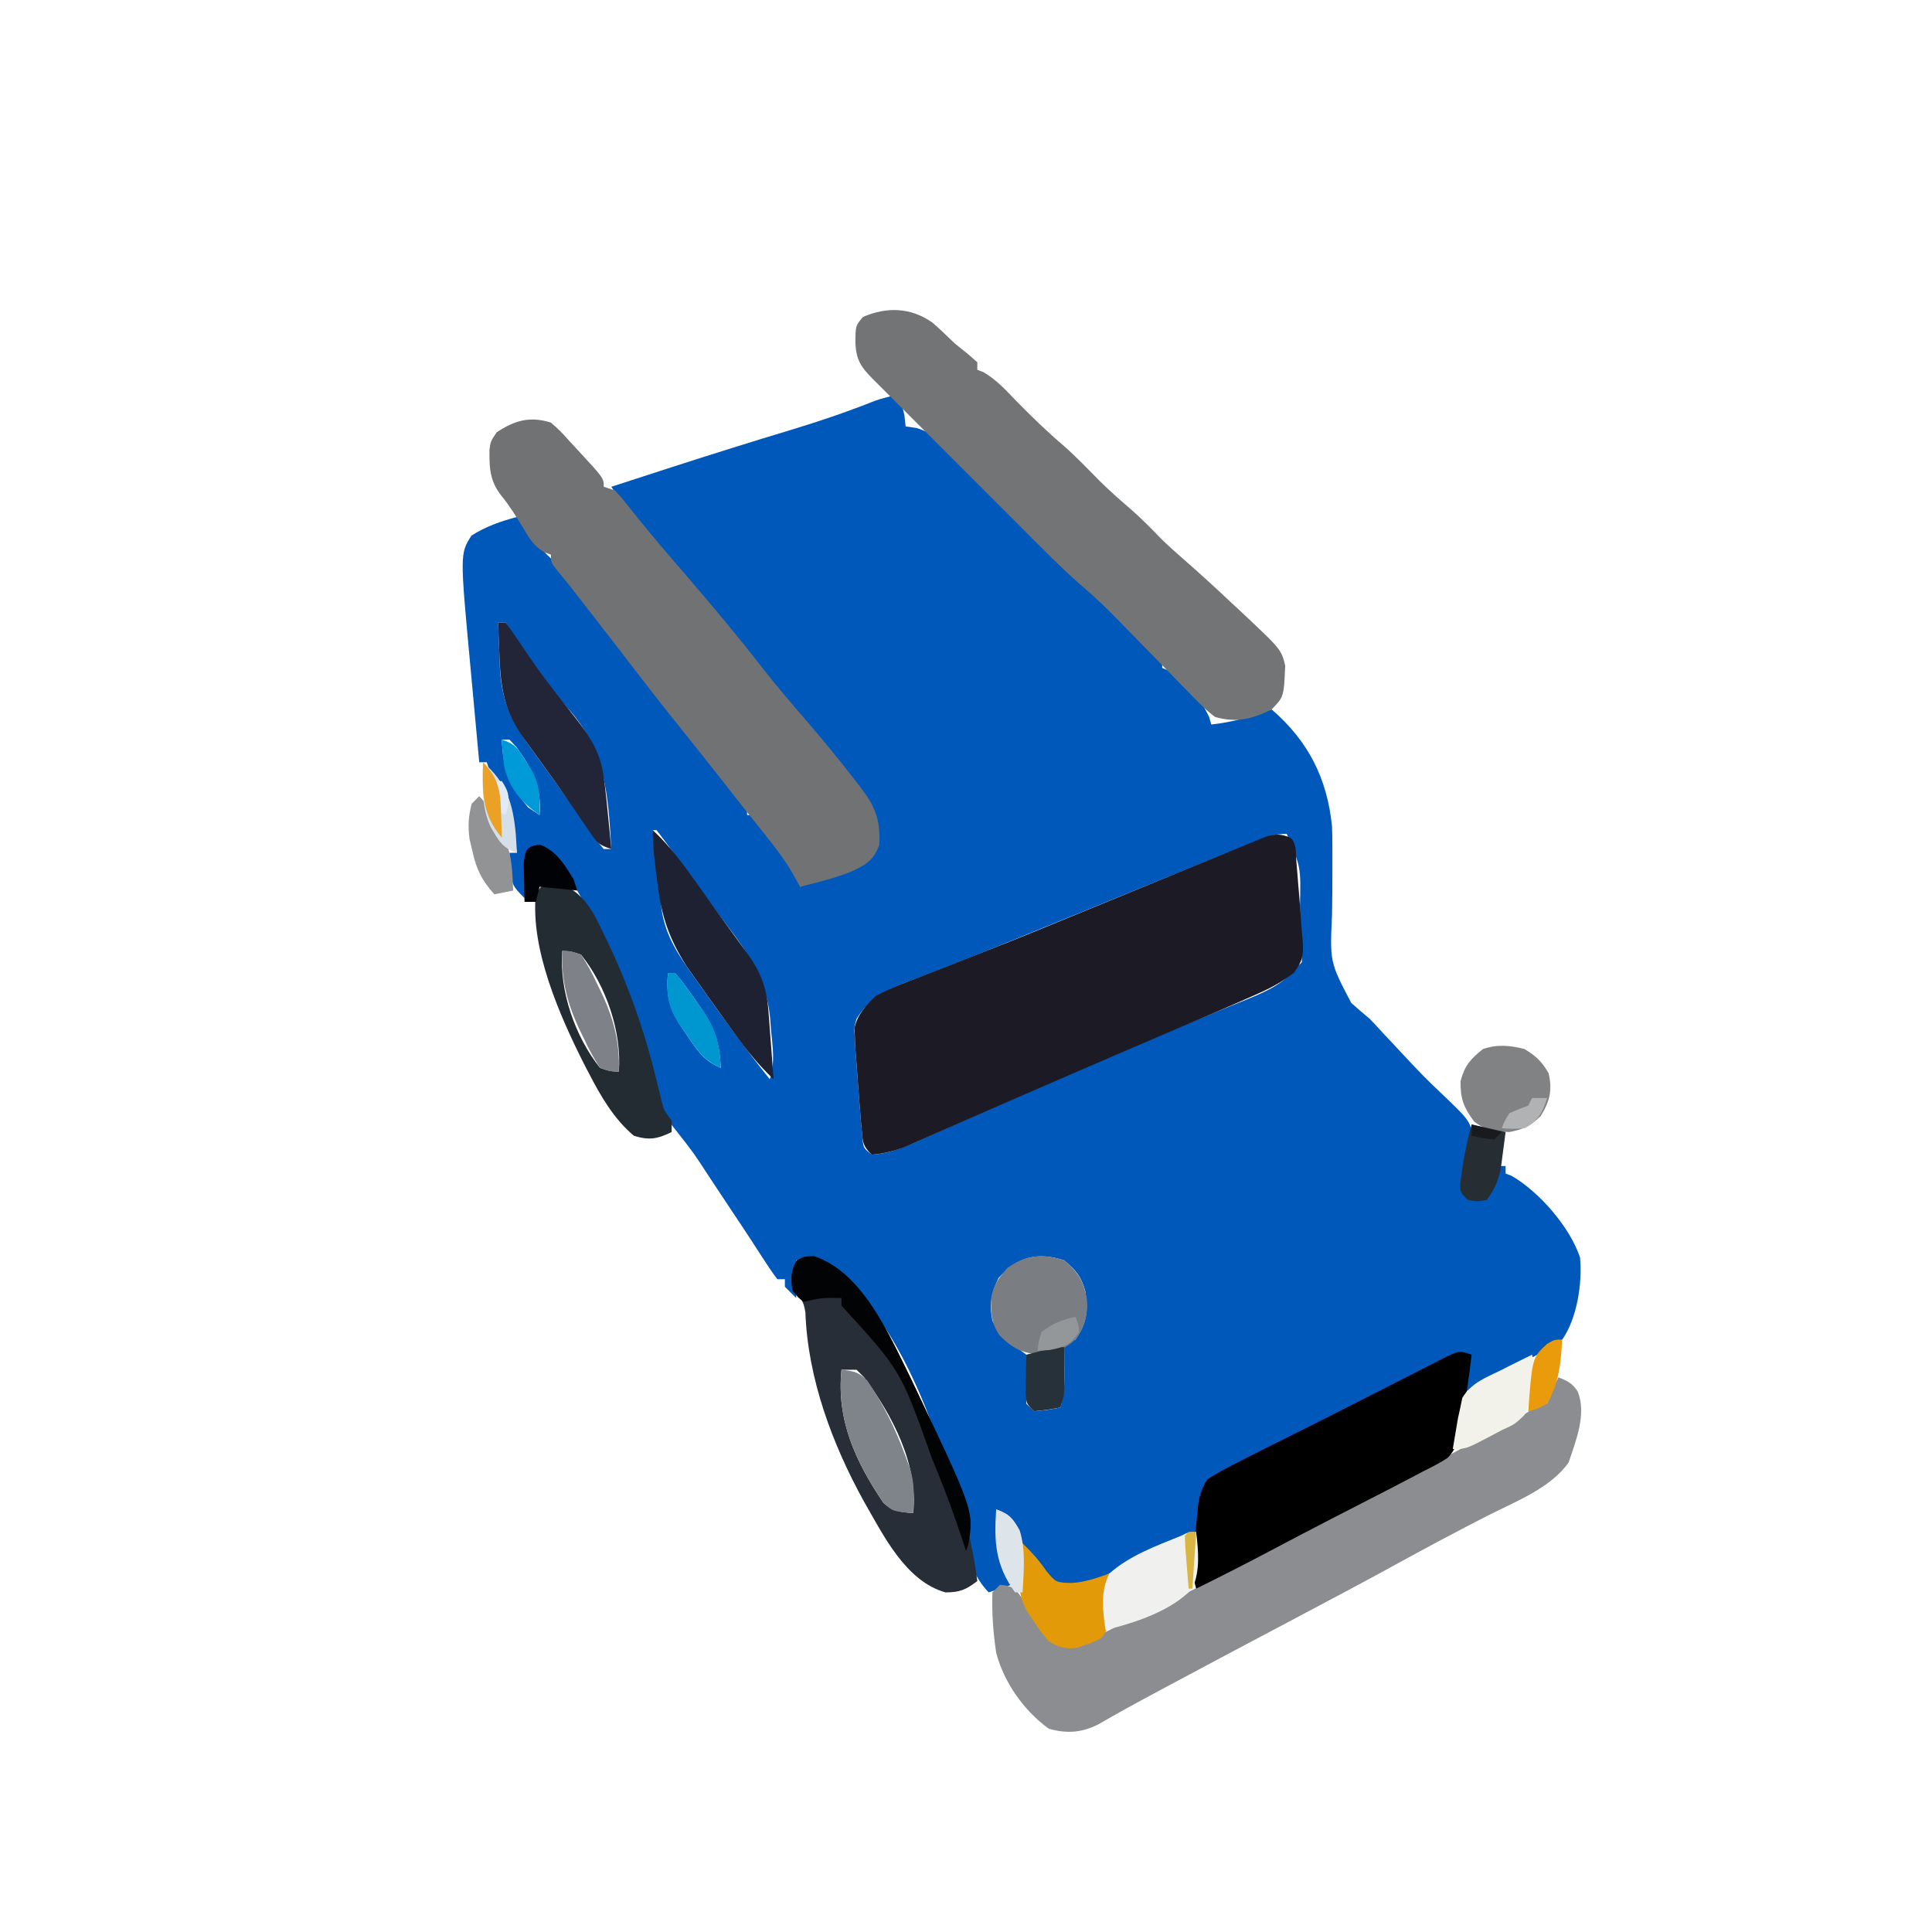 <?xml version="1.0" ?>
<svg xmlns:ns0="http://www.w3.org/2000/svg" xmlns="http://www.w3.org/2000/svg" width="512" height="512" viewBox="0 0 512 512" style="background-color: transparent;">
  <ns0:path d="M0 0 C3 2 3 2 3.688 5.125 C3.791 6.074 3.894 7.022 4 8 C4.956 8.14 5.912 8.28 6.896 8.425 C12.775 10.127 16.526 14.935 20.66 19.207 C22.048 20.609 23.435 22.011 24.823 23.413 C26.757 25.373 28.678 27.344 30.601 29.315 C33.962 32.758 37.344 36.181 40.724 39.605 C42.519 41.427 44.31 43.252 46.096 45.081 C50.239 49.306 54.386 53.297 59 57 C60.017 58.113 61.004 59.254 61.938 60.438 C64.562 63.626 67.444 66.182 70.68 68.738 C71.115 69.155 71.551 69.571 72 70 C72 70.66 72 71.32 72 72 C72.585 72.251 73.17 72.503 73.773 72.762 C78.532 75.408 82.114 80.15 84.438 85 C84.623 85.66 84.809 86.32 85 87 C90.65 86.399 95.662 84.925 101 83 C110.709 91.378 115.722 101.283 117 114 C117.11 117.231 117.11 120.459 117.098 123.691 C117.097 124.568 117.097 125.445 117.096 126.348 C117.09 130.01 117.081 133.671 117.004 137.333 C116.428 149.983 116.428 149.983 122.102 160.789 C123.705 162.226 125.337 163.633 127 165 C128.266 166.321 129.514 167.66 130.738 169.02 C131.326 169.642 131.913 170.265 132.518 170.907 C133.76 172.226 134.995 173.549 136.226 174.878 C139.3 178.188 142.399 181.414 145.703 184.496 C153.846 192.266 153.846 192.266 154.293 197.297 C153.777 200.339 152.948 203.07 152 206 C151.769 208.688 151.769 208.688 152 211 C153.066 212.296 153.066 212.296 155.562 212.062 C156.769 212.032 156.769 212.032 158 212 C158.99 209.36 159.98 206.72 161 204 C161.66 204 162.32 204 163 204 C163 204.66 163 205.32 163 206 C163.536 206.206 164.072 206.413 164.625 206.625 C171.907 210.841 180.07 220.226 182.723 228.25 C183.394 234.904 181.924 244.497 178 250 C175.885 251.439 173.866 252.671 171.625 253.875 C171.007 254.217 170.39 254.559 169.753 254.912 C163.923 258.114 157.988 261.105 152 264 C152.33 260.7 152.66 257.4 153 254 C148.473 255.395 144.299 257.211 140.082 259.344 C139.431 259.669 138.781 259.995 138.11 260.33 C136.009 261.382 133.911 262.441 131.812 263.5 C130.362 264.228 128.912 264.957 127.462 265.685 C118.931 269.976 110.404 274.281 102.013 278.841 C98.81 280.576 95.669 282.184 92.262 283.48 C87.828 285.244 87.828 285.244 84 288 C83.527 290.967 83.527 290.967 83.625 294.25 C83.453 297.668 83.453 297.668 82 301 C76.253 305.177 69.281 307.473 62.675 309.945 C60.209 310.918 57.894 312.009 55.543 313.23 C51.52 315.24 48.378 316.421 44 315 C38.491 310.714 35.022 304.115 31.48 298.223 C30.192 295.889 30.192 295.889 28 295 C28.431 305.389 28.431 305.389 32 315 C30.02 315.66 28.04 316.32 26 317 C22.282 313.027 21.077 309.34 20.062 304.125 C14.996 280.859 4.557 246.987 -14.883 231.5 C-18.582 229.194 -20.51 229 -25 229 C-25 232.3 -25 235.6 -25 239 C-25.99 238.01 -26.98 237.02 -28 236 C-28 235.34 -28 234.68 -28 234 C-28.66 234 -29.32 234 -30 234 C-31.282 232.303 -32.474 230.538 -33.625 228.75 C-34.339 227.652 -35.053 226.553 -35.789 225.422 C-36.341 224.566 -36.341 224.566 -36.903 223.693 C-38.576 221.111 -40.289 218.557 -42 216 C-44.046 212.937 -46.085 209.87 -48.105 206.789 C-52.189 200.507 -52.189 200.507 -56.812 194.625 C-61.613 188.865 -62.953 182.559 -64.625 175.438 C-68.559 159.692 -74.784 145.455 -82.812 131.375 C-83.268 130.575 -83.724 129.775 -84.194 128.95 C-87.213 123.61 -87.213 123.61 -92 120 C-93.98 120.495 -93.98 120.495 -96 121 C-96.33 124.96 -96.66 128.92 -97 133 C-100.161 129.839 -100.388 129.444 -100.688 125.312 C-100.786 124.1 -100.786 124.1 -100.887 122.863 C-100.924 122.248 -100.961 121.634 -101 121 C-100.34 121 -99.68 121 -99 121 C-99.4 118.621 -99.819 116.248 -100.25 113.875 C-100.36 113.21 -100.469 112.545 -100.582 111.859 C-101.469 107.096 -103.117 103.979 -106 100 C-106.33 99.01 -106.66 98.02 -107 97 C-107.66 97 -108.32 97 -109 97 C-109.577 90.812 -110.146 84.623 -110.709 78.433 C-110.901 76.332 -111.095 74.232 -111.291 72.131 C-114.121 41.771 -114.121 41.771 -111.062 36.938 C-107.214 34.503 -103.38 33.174 -99 32 C-98.553 32.592 -98.105 33.183 -97.645 33.793 C-97.04 34.583 -96.435 35.373 -95.812 36.188 C-95.221 36.965 -94.629 37.742 -94.02 38.543 C-92.009 41.072 -92.009 41.072 -89.543 43.441 C-86.93 46.07 -84.735 48.795 -82.5 51.75 C-82.077 52.306 -81.654 52.862 -81.218 53.434 C-79.808 55.287 -78.404 57.143 -77 59 C-70.034 68.197 -62.998 77.309 -55.687 86.235 C-50.655 92.388 -45.799 98.663 -41 105 C-40.415 105.737 -39.83 106.475 -39.227 107.234 C-38 109 -38 109 -38 111 C-37.34 111 -36.68 111 -36 111 C-33.738 113.419 -31.846 116.154 -29.875 118.812 C-29.03 119.919 -29.03 119.919 -28.168 121.049 C-27.636 121.761 -27.103 122.473 -26.555 123.207 C-25.82 124.189 -25.82 124.189 -25.07 125.191 C-24 127 -24 127 -24 130 C-23.031 129.567 -22.061 129.134 -21.062 128.688 C-17.45 127.128 -13.773 125.909 -10.016 124.746 C-7.734 123.99 -7.734 123.99 -5 122 C-3.483 117.449 -3.318 113.622 -5.195 109.156 C-7.172 105.698 -9.505 102.786 -12.125 99.812 C-13.121 98.659 -14.115 97.506 -15.109 96.352 C-15.601 95.783 -16.093 95.215 -16.6 94.63 C-20.154 90.493 -23.563 86.234 -27 82 C-28.044 80.715 -29.089 79.43 -30.133 78.145 C-30.683 77.467 -31.234 76.789 -31.802 76.091 C-32.934 74.696 -34.067 73.302 -35.2 71.907 C-35.752 71.229 -36.303 70.551 -36.871 69.852 C-37.407 69.192 -37.943 68.532 -38.496 67.853 C-39.802 66.244 -41.106 64.634 -42.41 63.023 C-46.533 57.95 -50.735 52.954 -55 48 C-68.546 32.254 -68.546 32.254 -74 24 C-69.376 22.497 -64.751 20.997 -60.125 19.5 C-59.078 19.161 -59.078 19.161 -58.011 18.816 C-47.345 15.366 -36.651 12.024 -25.92 8.782 C-18.843 6.625 -11.862 4.279 -4.983 1.55 C-3.098 0.836 -3.098 0.836 0 0 Z M-104 60 C-103.886 63.042 -103.759 66.083 -103.625 69.125 C-103.594 69.981 -103.563 70.837 -103.531 71.719 C-103.125 80.523 -100.647 85.966 -95.5 93 C-94.969 93.738 -94.438 94.476 -93.891 95.237 C-92.799 96.754 -91.704 98.27 -90.606 99.783 C-88.632 102.509 -86.681 105.251 -84.73 107.994 C-82.829 110.669 -80.919 113.338 -79 116 C-78.455 116.788 -77.909 117.575 -77.348 118.387 C-76.903 118.919 -76.458 119.451 -76 120 C-75.34 120 -74.68 120 -74 120 C-74.816 105.498 -75.573 93.741 -85.512 82.707 C-88.357 79.444 -90.863 75.915 -93.438 72.438 C-93.945 71.77 -94.453 71.102 -94.976 70.414 C-97.06 67.671 -98.989 65.019 -100.723 62.035 C-101.144 61.364 -101.566 60.692 -102 60 C-102.66 60 -103.32 60 -104 60 Z M-103 91 C-102.762 98.505 -100.887 103.25 -96 109 C-95.01 109.66 -94.02 110.32 -93 111 C-92.383 103.6 -94.903 98.961 -99.125 93 C-99.744 92.34 -100.363 91.68 -101 91 C-101.66 91 -102.32 91 -103 91 Z M-63 115 C-62.46 120.275 -61.888 125.543 -61.26 130.808 C-61.054 132.549 -60.859 134.292 -60.668 136.035 C-59.618 143.128 -56.108 148.263 -52 154 C-51.265 155.039 -51.265 155.039 -50.514 156.099 C-44.53 164.538 -38.485 172.935 -32 181 C-30.515 176.545 -31.266 172.441 -31.688 167.812 C-31.787 166.431 -31.787 166.431 -31.889 165.021 C-32.823 154.654 -37.392 148.082 -43.562 139.938 C-44.808 138.274 -46.052 136.61 -47.297 134.945 C-48.226 133.708 -48.226 133.708 -49.174 132.446 C-50.91 130.12 -52.624 127.78 -54.328 125.43 C-54.834 124.732 -55.34 124.035 -55.861 123.317 C-56.813 122.002 -57.763 120.686 -58.711 119.369 C-59.783 117.895 -60.888 116.444 -62 115 C-62.33 115 -62.66 115 -63 115 Z M96.867 117.922 C95.23 118.579 95.23 118.579 93.56 119.25 C91.736 119.993 91.736 119.993 89.875 120.75 C88.573 121.276 87.271 121.801 85.969 122.326 C81.309 124.208 76.655 126.104 72 128 C71.068 128.379 70.136 128.759 69.175 129.15 C59.747 132.989 50.319 136.828 40.901 140.691 C31.964 144.355 23.028 148.015 14.027 151.52 C12.754 152.02 11.481 152.52 10.208 153.021 C7.994 153.888 5.774 154.742 3.548 155.578 C-2.172 157.831 -5.738 159.685 -9 165 C-9.674 167.438 -9.674 167.438 -9.438 170 C-9.392 171.018 -9.347 172.037 -9.301 173.086 C-9.202 174.378 -9.102 175.669 -9 177 C-8.939 177.881 -8.877 178.762 -8.814 179.669 C-8.602 182.656 -8.368 185.64 -8.125 188.625 C-8.047 189.61 -7.969 190.595 -7.888 191.609 C-7.804 192.535 -7.72 193.46 -7.633 194.414 C-7.559 195.249 -7.486 196.084 -7.411 196.944 C-7.155 199.215 -7.155 199.215 -5 201 C0.231 200.687 4.621 198.617 9.324 196.492 C10.131 196.135 10.937 195.777 11.768 195.409 C13.505 194.639 15.24 193.865 16.974 193.089 C21.596 191.021 26.229 188.975 30.859 186.926 C32.268 186.301 32.268 186.301 33.705 185.664 C41.868 182.047 50.059 178.5 58.268 174.99 C60.426 174.067 62.583 173.142 64.74 172.217 C71.4 169.363 78.073 166.548 84.777 163.801 C86.583 163.055 86.583 163.055 88.426 162.295 C90.646 161.381 92.87 160.477 95.099 159.586 C100.449 157.38 104.29 155.486 108 151 C108.33 150.67 108.66 150.34 109 150 C109.029 148.311 108.987 146.621 108.914 144.934 C108.87 143.89 108.826 142.847 108.781 141.771 C108.73 140.671 108.678 139.571 108.625 138.438 C108.581 137.364 108.537 136.291 108.492 135.186 C108.764 124.833 108.764 124.833 105 116 C101.704 116 99.91 116.692 96.867 117.922 Z M-59 153 C-59.581 159.864 -58.22 163.343 -54.25 168.875 C-53.807 169.538 -53.363 170.2 -52.906 170.883 C-50.536 174.312 -48.898 176.304 -45 178 C-45.3 170.571 -47.06 166.372 -51.438 160.438 C-51.941 159.715 -52.444 158.992 -52.963 158.248 C-54.873 155.536 -54.873 155.536 -57 153 C-57.66 153 -58.32 153 -59 153 Z M28.625 233.688 C26.654 237.705 26.133 240.612 27 245 C28.823 248.579 29.982 250.514 33.633 252.258 C34.414 252.833 35.195 253.408 36 254 C36.418 257.066 36.418 257.066 36.188 260.562 C36.061 262.706 35.986 264.853 36 267 C36.66 267.66 37.32 268.32 38 269 C41.597 268.677 41.597 268.677 45 268 C46.187 264.44 46.097 261.562 46.062 257.812 C46.053 256.54 46.044 255.268 46.035 253.957 C46.024 252.981 46.012 252.005 46 251 C46.99 250.67 47.98 250.34 49 250 C52.029 245.673 52.446 242.25 51.625 237.188 C50.5 233.251 49.197 231.664 46 229 C38.936 226.697 33.583 228.078 28.625 233.688 Z " fill="#0058BB" transform="translate(236,105)"/>
  <ns0:path d="M0 0 C1.668 1.668 1.345 3.773 1.535 6.066 C1.622 7.11 1.709 8.153 1.799 9.229 C1.886 10.329 1.973 11.429 2.062 12.562 C2.199 14.172 2.199 14.172 2.338 15.814 C2.587 18.875 2.797 21.936 3 25 C3.077 25.787 3.154 26.575 3.234 27.386 C3.483 31.154 3.183 32.757 0.879 35.809 C-2.046 38.035 -4.708 39.563 -8.062 41.062 C-8.694 41.347 -9.326 41.632 -9.976 41.925 C-12.31 42.968 -14.654 43.986 -17 45 C-17.975 45.422 -18.949 45.843 -19.953 46.278 C-25.768 48.787 -31.591 51.279 -37.418 53.762 C-44.294 56.692 -51.155 59.654 -58.012 62.629 C-59.872 63.436 -61.732 64.241 -63.592 65.046 C-69.485 67.598 -75.373 70.16 -81.249 72.75 C-84.002 73.962 -86.756 75.169 -89.511 76.376 C-90.823 76.953 -92.134 77.531 -93.443 78.113 C-95.262 78.92 -97.084 79.718 -98.906 80.516 C-99.941 80.972 -100.975 81.429 -102.041 81.899 C-105.078 83.029 -107.769 83.741 -111 84 C-113.41 81.59 -113.342 80.73 -113.633 77.414 C-113.717 76.489 -113.802 75.563 -113.888 74.609 C-113.966 73.625 -114.045 72.64 -114.125 71.625 C-114.206 70.627 -114.288 69.63 -114.371 68.602 C-114.595 65.735 -114.8 62.868 -115 60 C-115.099 58.708 -115.199 57.417 -115.301 56.086 C-115.346 55.068 -115.391 54.049 -115.438 53 C-115.477 52.154 -115.517 51.309 -115.559 50.438 C-114.736 46.846 -112.618 44.48 -110 42 C-107.547 40.677 -105.368 39.658 -102.789 38.695 C-102.081 38.414 -101.373 38.134 -100.644 37.844 C-98.31 36.922 -95.968 36.024 -93.625 35.125 C-91.971 34.475 -90.318 33.824 -88.666 33.171 C-86.081 32.149 -83.497 31.129 -80.909 30.116 C-72.403 26.784 -63.957 23.313 -55.514 19.824 C-51.466 18.154 -47.412 16.495 -43.359 14.836 C-38.716 12.935 -34.073 11.032 -29.436 9.114 C-25.888 7.648 -22.337 6.191 -18.781 4.743 C-17.482 4.212 -16.185 3.676 -14.889 3.137 C-13.124 2.402 -11.353 1.683 -9.582 0.965 C-8.594 0.559 -7.607 0.153 -6.589 -0.266 C-3.858 -1.04 -2.605 -1.042 0 0 Z " fill="#1C1A24" transform="translate(342,222)"/>
  <ns0:path d="M0 0 C1.93 1.617 3.367 3.112 5 5 C5.763 5.82 6.526 6.64 7.312 7.484 C14 14.715 14 14.715 14 17 C14.99 17.33 15.98 17.66 17 18 C18.84 20.012 18.84 20.012 20.938 22.688 C24.505 27.157 28.14 31.545 31.875 35.875 C32.902 37.07 33.93 38.266 34.957 39.461 C35.464 40.051 35.972 40.641 36.495 41.249 C43.104 48.937 49.581 56.681 55.798 64.69 C59.628 69.594 63.647 74.314 67.717 79.018 C71.944 83.91 76.029 88.897 80 94 C80.589 94.754 81.178 95.508 81.785 96.285 C85.915 101.664 87.369 104.99 87 112 C85.41 116.176 83.346 117.231 79.441 119.051 C75.069 120.751 70.554 121.895 66 123 C65.444 121.98 64.889 120.961 64.316 119.91 C62.16 116.142 59.662 112.808 56.938 109.438 C55.956 108.206 54.974 106.974 53.992 105.742 C53.494 105.121 52.996 104.499 52.483 103.858 C50.156 100.943 47.861 98.001 45.562 95.062 C41.719 90.162 37.837 85.294 33.938 80.438 C29.46 74.858 25.066 69.224 20.719 63.543 C17.376 59.178 14 54.839 10.625 50.5 C9.732 49.351 9.732 49.351 8.821 48.178 C8.253 47.449 7.686 46.72 7.102 45.969 C6.567 45.28 6.032 44.592 5.481 43.883 C4.209 42.266 2.901 40.677 1.586 39.094 C0 37 0 37 0 35 C-0.882 34.669 -0.882 34.669 -1.781 34.332 C-4.695 32.583 -5.769 30.595 -7.5 27.688 C-9.269 24.741 -10.994 22.007 -13.156 19.332 C-16.218 15.459 -16.347 11.914 -16.277 7.156 C-16 5 -16 5 -14.375 2.562 C-9.582 -0.591 -5.563 -1.776 0 0 Z " fill="#717274" transform="translate(146,112)"/>
  <ns0:path d="M0 0 C2.411 0.964 3.742 1.589 5.141 3.82 C7.491 9.781 4.635 16.765 2.719 22.543 C-2.071 29.39 -11.426 32.936 -18.688 36.625 C-26.282 40.534 -33.83 44.506 -41.312 48.625 C-50.701 53.782 -60.154 58.81 -69.625 63.812 C-80.618 69.62 -91.603 75.442 -102.562 81.312 C-103.691 81.916 -104.819 82.52 -105.981 83.142 C-111.384 86.039 -116.759 88.962 -122.06 92.044 C-126.426 94.196 -130.341 94.474 -135.062 93.125 C-141.649 88.36 -146.93 80.899 -149 73 C-149.795 67.703 -150.186 62.352 -150 57 C-149.34 56.34 -148.68 55.68 -148 55 C-146.023 55.18 -146.023 55.18 -144 56 C-141.79 58.918 -139.822 61.883 -137.887 64.984 C-137.473 65.608 -137.059 66.232 -136.633 66.875 C-136.271 67.45 -135.909 68.025 -135.536 68.617 C-133.163 70.754 -131.14 70.832 -128 71 C-125.292 70.227 -125.292 70.227 -122.699 68.832 C-121.721 68.351 -120.744 67.869 -119.736 67.373 C-118.227 66.601 -118.227 66.601 -116.688 65.812 C-114.692 64.818 -112.696 63.824 -110.699 62.832 C-109.737 62.348 -108.775 61.865 -107.784 61.367 C-105.232 60.114 -102.662 58.944 -100.055 57.809 C-97.022 56.484 -94.224 55.048 -91.438 53.25 C-87.331 50.712 -83.109 48.5 -78.781 46.371 C-70.596 42.311 -62.458 38.161 -54.334 33.981 C-52.04 32.801 -49.746 31.624 -47.451 30.447 C-40.903 27.083 -34.369 23.714 -27.957 20.094 C-23.678 17.702 -19.308 15.473 -14.955 13.219 C-11.397 11.354 -8.204 9.436 -5 7 C-4.34 7 -3.68 7 -3 7 C-2.691 6.216 -2.381 5.433 -2.062 4.625 C-1 2 -1 2 0 0 Z " fill="#8B8D90" transform="translate(413,365)"/>
  <ns0:path d="M0 0 C2.013 1.77 3.93 3.612 5.852 5.48 C7.01 6.429 8.175 7.367 9.352 8.293 C10.177 9.015 11.002 9.737 11.852 10.48 C11.852 11.14 11.852 11.8 11.852 12.48 C12.383 12.683 12.914 12.885 13.461 13.094 C16.894 15.085 19.361 17.825 22.102 20.668 C26.232 24.881 30.394 28.923 34.895 32.742 C38.218 35.694 41.283 38.905 44.406 42.066 C47.143 44.768 50.001 47.271 52.922 49.77 C55.611 52.154 58.106 54.709 60.602 57.293 C62.54 59.178 64.518 60.954 66.559 62.727 C70.979 66.568 75.271 70.534 79.539 74.543 C80.272 75.224 81.005 75.906 81.76 76.607 C92.375 86.572 92.375 86.572 93.445 90.859 C93.09 99.144 93.09 99.144 89.852 102.48 C84.697 105.068 80.487 106.088 74.852 104.48 C72.225 102.526 70.024 100.211 67.766 97.848 C66.775 96.843 66.775 96.843 65.764 95.817 C63.656 93.675 61.566 91.516 59.477 89.355 C57.391 87.22 55.302 85.088 53.211 82.958 C51.913 81.634 50.619 80.307 49.33 78.974 C46.384 75.948 43.403 73.05 40.191 70.306 C34.189 65.13 28.67 59.442 23.074 53.836 C21.855 52.617 20.636 51.399 19.416 50.181 C16.877 47.644 14.34 45.104 11.804 42.564 C8.551 39.304 5.292 36.049 2.033 32.795 C-0.478 30.288 -2.987 27.778 -5.495 25.268 C-6.696 24.066 -7.899 22.864 -9.101 21.664 C-10.774 19.993 -12.444 18.32 -14.113 16.645 C-14.611 16.149 -15.109 15.653 -15.623 15.142 C-19.037 11.706 -20.31 9.876 -20.461 5.043 C-20.406 0.786 -20.406 0.786 -18.461 -1.52 C-12.133 -4.256 -5.77 -4.081 0 0 Z " fill="#737475" transform="translate(247.148,85.52)"/>
  <ns0:path d="M0 0 C-0.677 5.767 -1.477 11.482 -2.562 17.188 C-2.682 17.968 -2.801 18.749 -2.924 19.553 C-3.546 22.7 -4.107 25.132 -6.451 27.41 C-8.57 28.784 -10.732 29.889 -13 31 C-14.011 31.536 -15.022 32.071 -16.063 32.623 C-19.631 34.51 -23.219 36.352 -26.812 38.188 C-29.412 39.522 -32.011 40.859 -34.609 42.195 C-35.248 42.523 -35.886 42.851 -36.543 43.189 C-41.903 45.943 -47.237 48.743 -52.562 51.562 C-59.328 55.14 -66.13 58.627 -73 62 C-74.487 57.115 -73.687 52.508 -73.188 47.5 C-73.104 46.55 -73.021 45.6 -72.936 44.621 C-72.803 43.246 -72.803 43.246 -72.668 41.844 C-72.548 40.594 -72.548 40.594 -72.427 39.318 C-71.969 36.833 -71.36 35.128 -70 33 C-67.473 31.433 -65.025 30.071 -62.375 28.75 C-61.707 28.406 -61.04 28.062 -60.352 27.707 C-56.739 25.855 -53.103 24.051 -49.471 22.239 C-48.156 21.582 -46.842 20.926 -45.527 20.27 C-44.847 19.93 -44.167 19.591 -43.465 19.241 C-39.081 17.05 -34.708 14.837 -30.343 12.607 C-27.375 11.092 -24.404 9.585 -21.431 8.078 C-19.91 7.305 -18.391 6.528 -16.874 5.748 C-14.643 4.603 -12.406 3.47 -10.168 2.34 C-9.151 1.812 -9.151 1.812 -8.113 1.273 C-3.342 -1.114 -3.342 -1.114 0 0 Z " fill="#000001" transform="translate(390,359)"/>
  <ns0:path d="M0 0 C12.267 4.166 18.784 18.756 24.312 29.625 C33.111 47.522 40.795 66.218 43.312 86.125 C40.307 88.402 38.695 89.125 34.875 89.125 C24.288 86.153 18.39 73.935 13.236 64.972 C4.835 49.769 -1.614 32.383 -2.246 14.98 C-2.738 11.801 -3.351 11.167 -5.688 9.125 C-6.085 5.949 -6.187 3.985 -4.562 1.188 C-2.688 0.125 -2.688 0.125 0 0 Z M7.312 30.125 C5.964 43.533 11.044 54.433 18.406 65.367 C20.916 67.682 22.971 67.834 26.312 68.125 C27.693 55.243 20.813 42.216 13.312 32.125 C12.653 31.465 11.993 30.805 11.312 30.125 C9.993 30.125 8.673 30.125 7.312 30.125 Z " fill="#272E38" transform="translate(215.688,332.875)"/>
  <ns0:path d="M0 0 C4.951 1.584 7.722 4.982 10.152 9.461 C10.802 10.759 11.438 12.064 12.062 13.375 C12.405 14.082 12.747 14.789 13.099 15.517 C18.844 27.55 22.975 39.378 26.122 52.321 C26.355 53.272 26.588 54.223 26.828 55.203 C27.031 56.056 27.234 56.908 27.442 57.786 C28.088 60.253 28.088 60.253 30.125 63 C30.125 63.99 30.125 64.98 30.125 66 C26.311 67.853 24.189 68.244 20.125 67 C14.814 62.558 11.262 56.394 8.125 50.312 C7.703 49.504 7.282 48.695 6.848 47.862 C0.459 35.17 -7.329 17.543 -5.875 3 C-4.22 0.057 -3.375 0 0 0 Z M1.125 18 C0.312 28.569 4.512 40.706 11.125 49 C13.72 49.871 13.72 49.871 16.125 50 C16.938 39.431 12.738 27.294 6.125 19 C3.53 18.129 3.53 18.129 1.125 18 Z " fill="#242C33" transform="translate(147.875,234)"/>
  <ns0:path d="M0 0 C4.366 4.076 7.744 8.57 11.188 13.438 C11.751 14.228 12.315 15.018 12.896 15.833 C14.045 17.445 15.193 19.058 16.34 20.673 C17.88 22.831 19.435 24.977 21 27.117 C21.456 27.744 21.912 28.372 22.382 29.018 C23.227 30.18 24.076 31.339 24.928 32.496 C28.52 37.468 30.175 41.627 30.633 47.738 C30.758 49.338 30.758 49.338 30.887 50.971 C31.005 52.625 31.005 52.625 31.125 54.312 C31.211 55.435 31.298 56.557 31.387 57.713 C31.598 60.475 31.802 63.237 32 66 C28.091 62.288 24.892 58.373 21.75 54 C21.039 53.019 21.039 53.019 20.314 52.017 C18.87 50.016 17.434 48.009 16 46 C15.565 45.394 15.13 44.789 14.682 44.165 C13.468 42.469 12.263 40.767 11.062 39.062 C10.373 38.084 9.683 37.106 8.973 36.098 C4.364 28.861 2.272 22.797 1.25 14.25 C1.062 12.852 1.062 12.852 0.871 11.426 C0.367 7.561 0 3.907 0 0 Z " fill="#1E2132" transform="translate(173,220)"/>
  <ns0:path d="M0 0 C0.66 0 1.32 0 2 0 C3.299 1.699 4.51 3.465 5.688 5.25 C8.605 9.628 11.637 13.874 14.859 18.035 C15.531 18.907 16.203 19.779 16.896 20.677 C18.236 22.407 19.586 24.129 20.946 25.843 C24.759 30.792 27.193 34.778 28 41 C28.107 41.793 28.214 42.586 28.325 43.404 C28.632 45.933 28.887 48.463 29.125 51 C29.211 51.87 29.298 52.74 29.387 53.637 C29.596 55.757 29.799 57.879 30 60 C26.728 58.909 26.358 58.485 24.504 55.781 C24.033 55.104 23.563 54.427 23.078 53.73 C22.578 52.994 22.078 52.258 21.562 51.5 C20.494 49.951 19.425 48.403 18.355 46.855 C17.806 46.055 17.256 45.255 16.689 44.431 C15.024 42.034 13.326 39.664 11.613 37.301 C11.071 36.548 10.528 35.795 9.969 35.02 C8.929 33.58 7.884 32.143 6.834 30.711 C1.789 23.67 0.684 17.661 0.375 9.125 C0.336 8.246 0.298 7.367 0.258 6.461 C0.164 4.308 0.081 2.154 0 0 Z " fill="#222537" transform="translate(132,165)"/>
  <ns0:path d="M0 0 C3.805 3.171 5.208 5.585 6.062 10.438 C6.286 14.445 5.616 17.226 3.363 20.555 C0.881 23.187 -1.557 24.066 -5 25 C-10.308 24.908 -13.247 23.753 -17 20 C-19.284 16.955 -19.425 13.791 -19.312 10.027 C-18.78 6.573 -17.281 4.582 -15 2 C-10.173 -1.48 -5.569 -1.815 0 0 Z " fill="#7A7D81" transform="translate(282,334)"/>
  <ns0:path d="M0 0 C2.416 2.335 4.323 4.467 6.25 7.25 C8.825 10.386 8.825 10.386 12.938 10.5 C16.507 10.324 19.646 9.183 23 8 C23.054 10.083 23.093 12.166 23.125 14.25 C23.148 15.41 23.171 16.57 23.195 17.766 C23.007 20.89 22.852 22.512 21 25 C19.012 26.117 19.012 26.117 16.688 26.875 C15.928 27.141 15.169 27.406 14.387 27.68 C11.244 28.101 9.755 27.556 7 26 C5.016 23.723 5.016 23.723 3.25 21.062 C2.657 20.187 2.064 19.312 1.453 18.41 C-1.135 14.117 -0.999 11.208 -0.562 6.312 C-0.461 5.133 -0.359 3.954 -0.254 2.738 C-0.17 1.835 -0.086 0.931 0 0 Z " fill="#E29A09" transform="translate(271,409)"/>
  <ns0:path d="M0 0 C3.044 1.853 4.596 3.303 6.375 6.375 C7.447 10.876 6.715 13.835 4.312 17.75 C1.549 20.439 -0.223 21.259 -4 22 C-7.909 21.865 -10.174 21.625 -13.312 19.25 C-16.09 15.546 -17.021 13.181 -16.938 8.5 C-15.818 4.32 -14.332 2.697 -11 0 C-7.144 -1.285 -3.879 -0.977 0 0 Z " fill="#818283" transform="translate(404,278)"/>
  <ns0:path d="M0 0 C0.59 5.089 1.09 10.214 -1 15 C-6.865 21.085 -16.017 23.936 -24 26 C-24.788 20.864 -25.418 15.746 -23 11 C-17.64 6.222 -10.579 3.67 -4 1 C-2 0 -2 0 0 0 Z " fill="#F0F1EF" transform="translate(317,406)"/>
  <ns0:path d="M0 0 C12.799 4.347 19.666 20.204 25.284 31.595 C42.464 67.541 42.464 67.541 40.898 76.492 C40.705 77.031 40.512 77.57 40.312 78.125 C40.07 77.375 39.828 76.625 39.578 75.852 C37.389 69.165 35.007 62.623 32.312 56.125 C31.944 55.214 31.575 54.302 31.195 53.363 C23.035 30.308 23.035 30.308 7.312 13.125 C7.312 12.465 7.312 11.805 7.312 11.125 C2.229 11.012 2.229 11.012 -2.688 12.125 C-4.188 11 -4.188 11 -5.688 9.125 C-6.085 5.949 -6.187 3.985 -4.562 1.188 C-2.688 0.125 -2.688 0.125 0 0 Z " fill="#020304" transform="translate(215.688,332.875)"/>
  <ns0:path d="M0 0 C3.101 0.313 4.617 0.613 6.844 2.863 C11.175 9.268 14.351 15.739 17 23 C17.373 24.008 17.745 25.016 18.129 26.055 C18.958 28.857 19.213 30.975 19.125 33.875 C19.107 34.656 19.089 35.437 19.07 36.242 C19.047 36.822 19.024 37.402 19 38 C13.572 37.527 13.572 37.527 11.094 35.242 C3.732 24.308 -1.348 13.408 0 0 Z " fill="#7F848A" transform="translate(223,363)"/>
  <ns0:path d="M0 0 C1.61 5.616 0.054 10.631 -2 16 C-4.562 18.438 -4.562 18.438 -8 20 C-8.828 20.44 -9.655 20.879 -10.508 21.332 C-17.44 25 -17.44 25 -21 25 C-20.715 23.27 -20.422 21.541 -20.125 19.812 C-19.963 18.85 -19.8 17.887 -19.633 16.895 C-19.424 15.939 -19.215 14.984 -19 14 C-18.825 13.154 -18.649 12.309 -18.469 11.438 C-16.115 7.532 -12.385 6.144 -8.375 4.188 C-7.573 3.781 -6.771 3.374 -5.945 2.955 C-3.97 1.956 -1.989 0.972 0 0 Z " fill="#F2F1EA" transform="translate(406,359)"/>
  <ns0:path d="M0 0 C2.238 0.023 2.238 0.023 5 1 C6.659 3.565 7.93 5.875 9.188 8.625 C9.53 9.325 9.872 10.025 10.225 10.746 C13.623 17.859 15.276 24.128 15 32 C12.762 31.977 12.762 31.977 10 31 C8.341 28.435 7.07 26.125 5.812 23.375 C5.47 22.675 5.128 21.975 4.775 21.254 C1.377 14.141 -0.276 7.872 0 0 Z " fill="#7E8187" transform="translate(149,252)"/>
  <ns0:path d="M0 0 C4.455 0.99 4.455 0.99 9 2 C8.743 4.064 8.469 6.126 8.188 8.188 C8.037 9.336 7.886 10.485 7.73 11.668 C6.988 15.055 6.082 17.241 4 20 C1.438 20.438 1.438 20.438 -1 20 C-3 18 -3 18 -3.047 15.898 C-2.406 10.45 -1.469 5.288 0 0 Z " fill="#262E34" transform="translate(390,298)"/>
  <ns0:path d="M0 0 C2.212 2.212 3.051 4.354 4.207 7.223 C4.999 9.159 4.999 9.159 6.625 11.25 C8.798 15.595 8.756 20.201 9 25 C7.35 25.33 5.7 25.66 4 26 C0.689 22.318 -0.75 19.387 -1.812 14.562 C-2.066 13.471 -2.32 12.379 -2.582 11.254 C-3.02 7.846 -2.855 5.319 -2 2 C-1.34 1.34 -0.68 0.68 0 0 Z " fill="#929395" transform="translate(127,211)"/>
  <ns0:path d="M0 0 C0.027 2.104 0.046 4.208 0.062 6.312 C0.074 7.484 0.086 8.656 0.098 9.863 C0 13 0 13 -1 16 C-4.375 16.625 -4.375 16.625 -8 17 C-10 15 -10 15 -10.195 11.961 C-10.172 10.778 -10.149 9.594 -10.125 8.375 C-10.107 7.186 -10.089 5.998 -10.07 4.773 C-10.047 3.858 -10.024 2.943 -10 2 C-8.709 1.664 -7.417 1.331 -6.125 1 C-5.406 0.814 -4.686 0.629 -3.945 0.438 C-2 0 -2 0 0 0 Z " fill="#27313A" transform="translate(282,357)"/>
  <ns0:path d="M0 0 C0.66 0 1.32 0 2 0 C4.101 2.282 5.791 4.895 7.562 7.438 C8.07 8.125 8.577 8.813 9.1 9.521 C12.744 14.738 13.743 18.645 14 25 C9.36 22.981 7.497 19.979 4.75 15.875 C4.291 15.236 3.832 14.596 3.359 13.938 C0.078 9.074 -0.494 5.842 0 0 Z " fill="#0096D0" transform="translate(177,258)"/>
  <ns0:path d="M0 0 C4.274 1.749 6.376 5.264 8.75 9.125 C9.08 10.115 9.41 11.105 9.75 12.125 C6.45 11.795 3.15 11.465 -0.25 11.125 C-0.58 12.445 -0.91 13.765 -1.25 15.125 C-2.24 15.125 -3.23 15.125 -4.25 15.125 C-4.304 13 -4.343 10.875 -4.375 8.75 C-4.398 7.567 -4.421 6.383 -4.445 5.164 C-4.215 1.581 -3.757 0.209 0 0 Z " fill="#010205" transform="translate(143.25,223.875)"/>
  <ns0:path d="M0 0 C6.243 5.399 7.925 10.869 8.688 19 C8.803 20.666 8.911 22.332 9 24 C5.008 22.669 4.165 20.766 2.074 17.25 C-0.504 11.85 -0.122 5.866 0 0 Z " fill="#D4DFE7" transform="translate(128,202)"/>
  <ns0:path d="M0 0 C-0.362 6.208 -0.83 11.566 -4 17 C-6.688 18.438 -6.688 18.438 -9 19 C-7.935 4.814 -7.935 4.814 -4 1.125 C-2 0 -2 0 0 0 Z " fill="#E99B0B" transform="translate(414,355)"/>
  <ns0:path d="M0 0 C3.436 1.145 4.486 2.418 6.215 5.547 C7.902 10.819 7.273 16.532 7 22 C6.34 22 5.68 22 5 22 C-0.214 14.793 -0.608 8.735 0 0 Z " fill="#DDE5EB" transform="translate(264,400)"/>
  <ns0:path d="M0 0 C3.61 1.203 4.108 2.244 6.125 5.375 C6.643 6.166 7.161 6.958 7.695 7.773 C10.123 11.917 10.089 15.283 10 20 C5.007 16.532 1.679 12.554 0.531 6.547 C0.284 4.362 0.1 2.196 0 0 Z " fill="#009AD9" transform="translate(133,196)"/>
  <ns0:path d="M0 0 C0.75 1.75 0.75 1.75 1 4 C-1.299 7.353 -2.729 7.946 -6.75 8.75 C-8.359 8.874 -8.359 8.874 -10 9 C-9.812 6.688 -9.812 6.688 -9 4 C-6.152 1.845 -3.505 0.649 0 0 Z " fill="#94979A" transform="translate(285,349)"/>
  <ns0:path d="M0 0 C1.32 0 2.64 0 4 0 C2.744 3.872 1.66 6.068 -2 8 C-5.25 8.188 -5.25 8.188 -8 8 C-7.312 6.125 -7.312 6.125 -6 4 C-4.356 3.278 -2.689 2.606 -1 2 C-0.67 1.34 -0.34 0.68 0 0 Z " fill="#B1B2B4" transform="translate(406,291)"/>
  <ns0:path d="M0 0 C0.66 0 1.32 0 2 0 C1.67 4.95 1.34 9.9 1 15 C0.67 15 0.34 15 0 15 C-0.194 12.688 -0.38 10.375 -0.562 8.062 C-0.719 6.131 -0.719 6.131 -0.879 4.16 C-0.919 3.117 -0.959 2.074 -1 1 C-0.67 0.67 -0.34 0.34 0 0 Z " fill="#D9B545" transform="translate(315,406)"/>
  <ns0:path d="M0 0 C0.66 0 1.32 0 2 0 C3.619 2.572 4.044 3.677 3.625 6.75 C3.419 7.493 3.213 8.235 3 9 C2.34 8.67 1.68 8.34 1 8 C0.406 5.351 0.258 2.708 0 0 Z " fill="#E1EBF3" transform="translate(131,207)"/>
  <ns0:path d="M0 0 C2.64 0.66 5.28 1.32 8 2 C7.34 2.66 6.68 3.32 6 4 C2.875 3.625 2.875 3.625 0 3 C0 2.01 0 1.02 0 0 Z " fill="#181A1D" transform="translate(390,298)"/>
  <ns0:path d="M0 0 C3.92 4.037 4.635 7.365 4.75 12.812 C4.78 13.505 4.809 14.198 4.84 14.912 C4.91 16.607 4.957 18.304 5 20 C-0.343 13.823 -0.162 7.795 0 0 Z " fill="#EAA126" transform="translate(128,202)"/>
  <ns0:path d="M0 0 C1 4 1 4 1 4 Z " fill="#3B2C01" transform="translate(316,413)"/>
  <ns0:path d="M0 0 C2 1 2 1 2 1 Z " fill="#BC9247" transform="translate(281,436)"/>
  <ns0:path d="M0 0 C2 1 2 1 2 1 Z " fill="#A9ABAD" transform="translate(395,379)"/>
</svg>